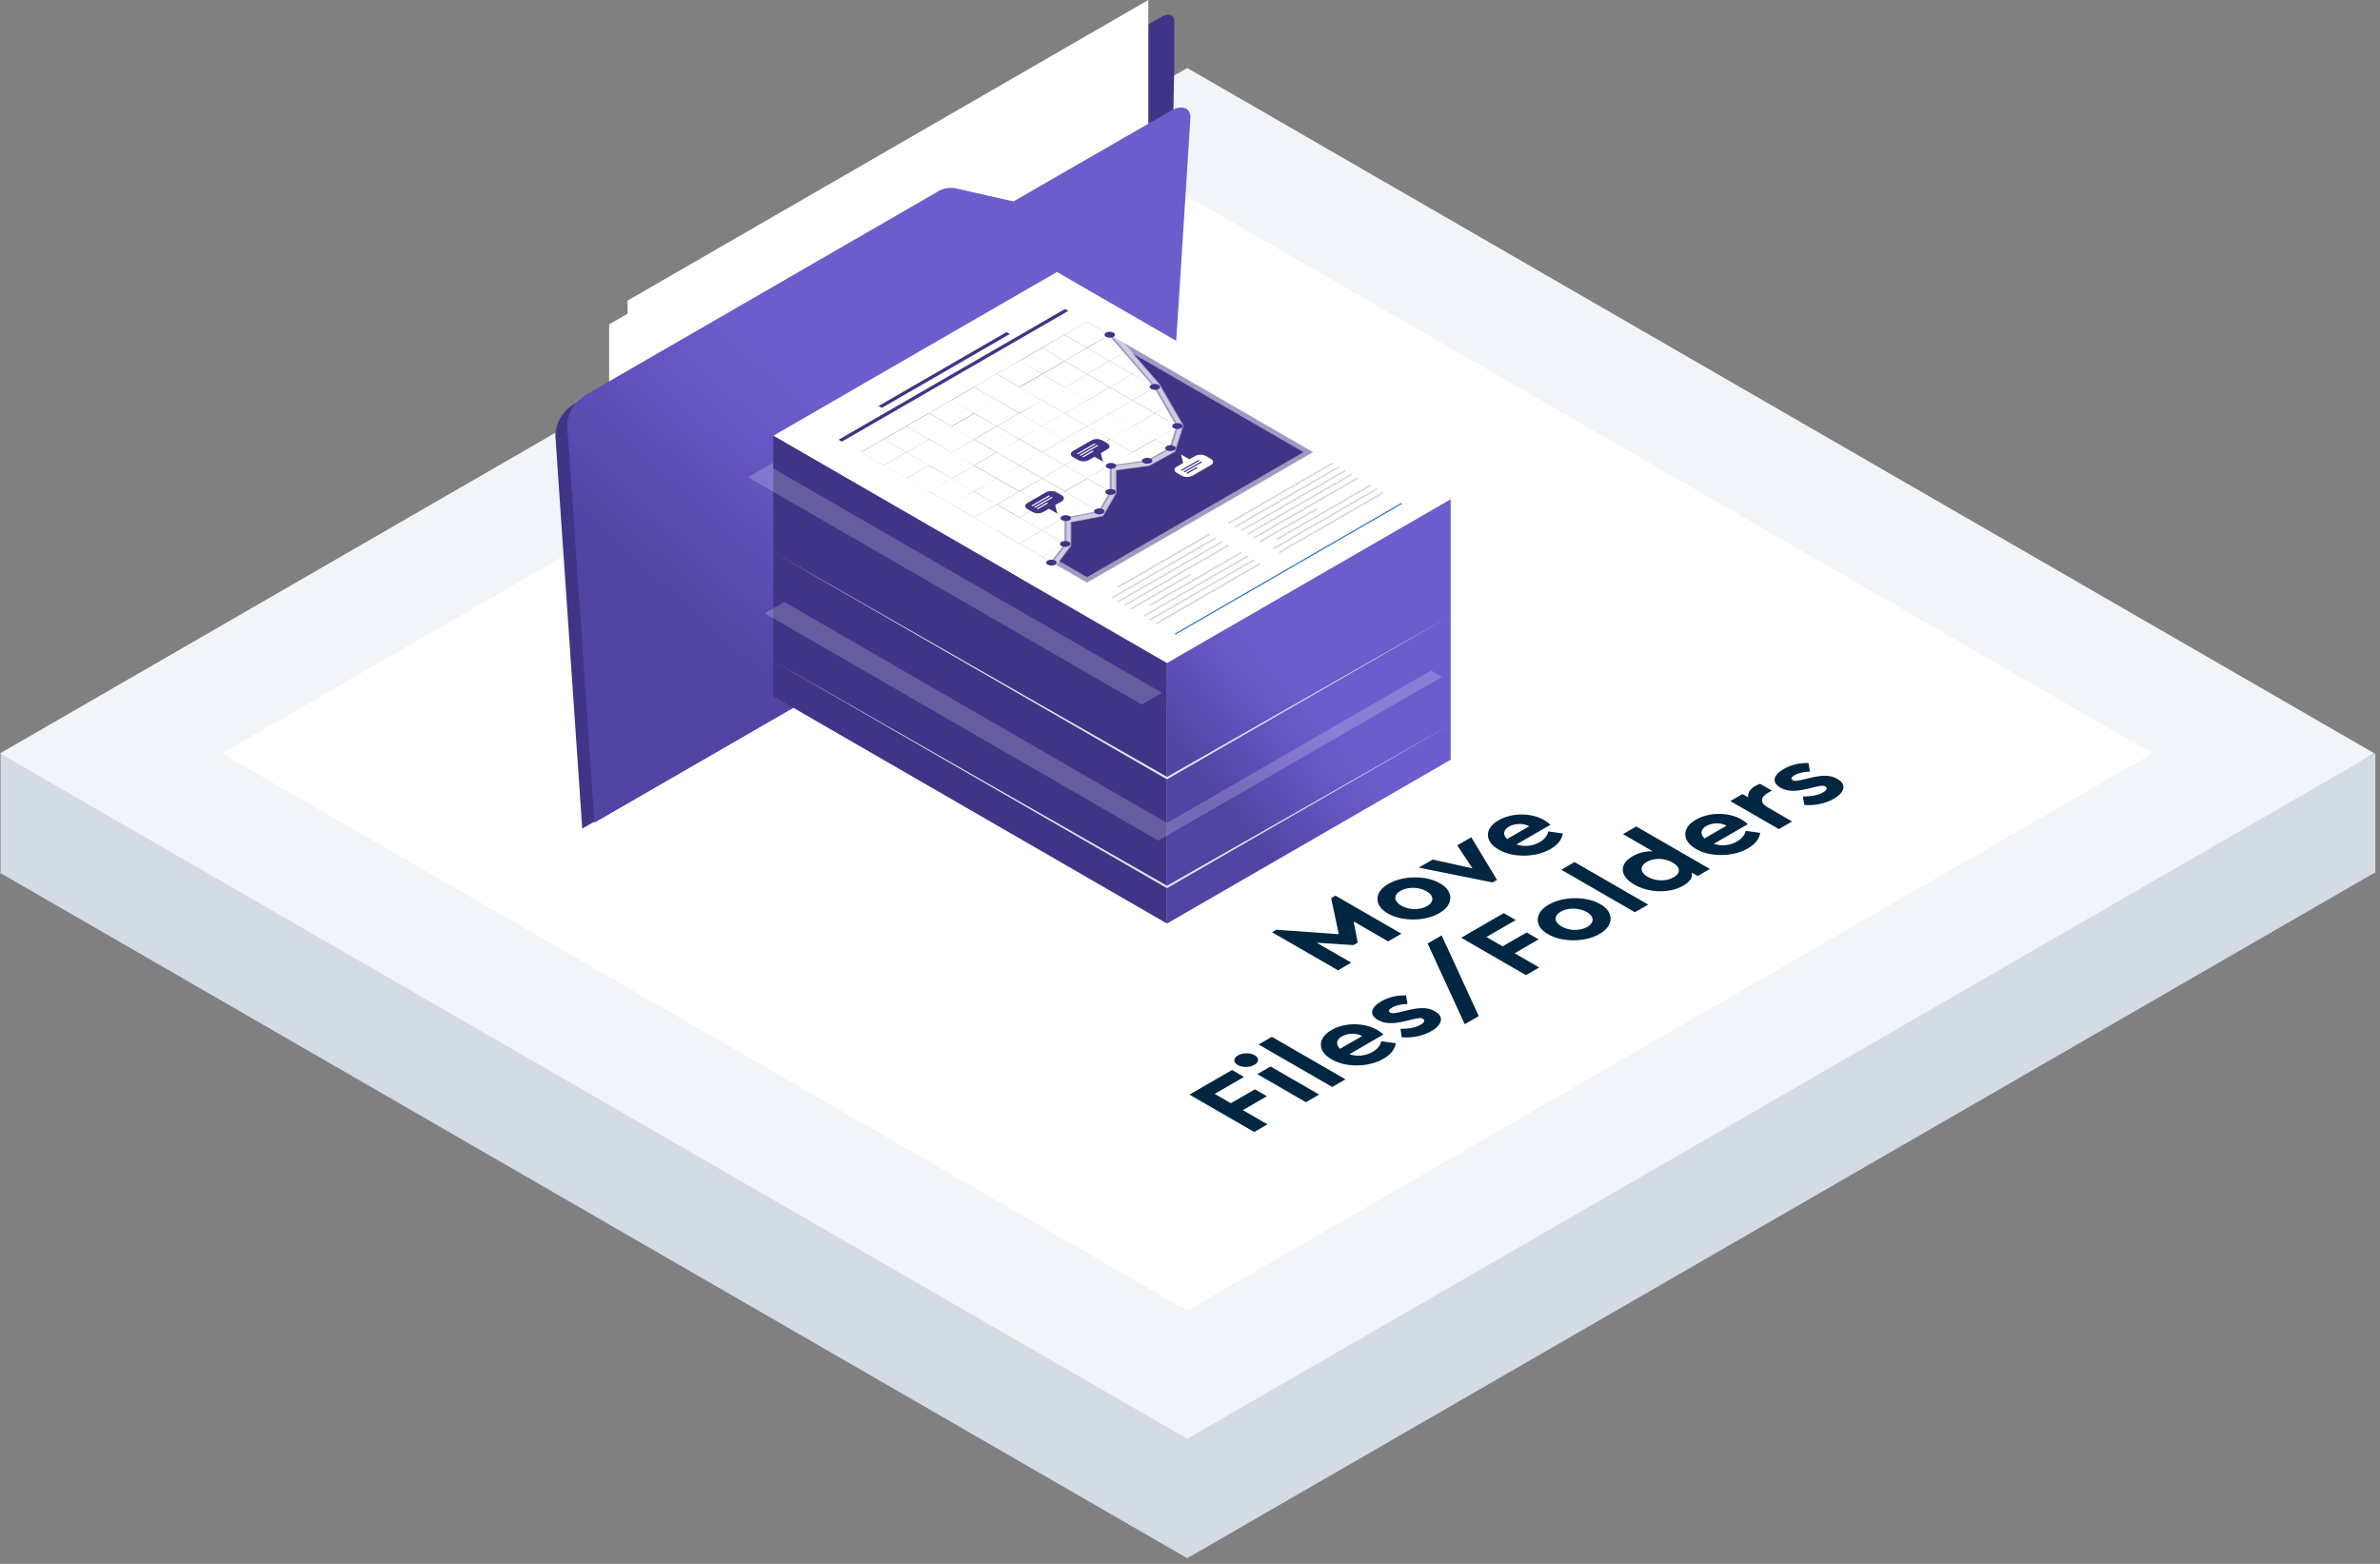 <svg width="210" height="138" viewBox="0 0 210 138" fill="none" xmlns="http://www.w3.org/2000/svg">
<rect x="0" y="0" width="210" height="138" fill="#808080" stroke="none"/>
<g clip-path="url(#clip0)">
<path d="M209.51 77.019L104.755 16.538L-0 77.019L104.755 137.499L209.51 77.019Z" fill="#D3DCE4"/>
<path d="M209.589 77.066V66.481L196.561 73.266L209.589 77.066Z" fill="#D3DCE4"/>
<path d="M0.048 77.066V66.481L13.076 73.266L0.048 77.066Z" fill="#D3DCE4"/>
<path d="M209.51 66.481L104.755 6L-0 66.481L104.755 126.961L209.51 66.481Z" fill="#F1F5F9"/>
<path d="M189.377 66.481L104.755 17.624L20.133 66.481L104.755 115.337L189.377 66.481Z" fill="white" stroke="white" stroke-width="0.543"/>
<path d="M101.844 10.829L88.122 18.747L82.924 17.586C82.377 17.51 81.822 17.64 81.365 17.95L50.733 35.622C50.238 35.893 49.82 36.284 49.517 36.759C49.214 37.235 49.036 37.779 49 38.342L49.191 41.201L51.374 73.115L101.498 44.285L103.577 11.591C103.629 10.551 102.866 10.24 101.844 10.829Z" fill="#403487"/>
<path d="M102.537 1.455L93.059 6.913C92.532 7.231 92.082 7.664 91.743 8.178L86.545 15.576L52.863 35.068C52.557 35.251 52.297 35.503 52.105 35.803C51.912 36.104 51.792 36.445 51.754 36.8L52.465 72.578L102.901 43.453L103.611 5.787V1.975C103.663 1.317 103.16 1.092 102.537 1.455Z" fill="#403487"/>
<path d="M101.324 0V42.327L55.376 68.853V26.526L101.324 0Z" fill="white"/>
<path d="M99.696 2.096V44.406L53.748 70.95V28.622L99.696 2.096Z" fill="white"/>
<path d="M105.032 10.465L102.97 42.934V43.401L52.465 72.544L50.264 40.387L50.057 37.511C50.072 37.084 50.176 36.666 50.361 36.281C50.545 35.896 50.808 35.554 51.131 35.276C51.337 35.084 51.563 34.915 51.807 34.773L82.647 16.962C83.11 16.653 83.671 16.523 84.223 16.598L89.421 17.776L103.282 9.789C104.304 9.2 105.084 9.495 105.032 10.465Z" fill="url(#paint0_linear)"/>
<path d="M102.97 42.934V43.401L52.465 72.544L50.264 40.387L50.057 37.511C50.072 37.084 50.176 36.666 50.361 36.281C50.545 35.897 50.808 35.554 51.131 35.276L102.97 42.934Z" fill="url(#paint1_linear)"/>
<path d="M128 44.058L102.968 58.51L68.228 38.453L93.26 24L128 44.058Z" fill="white"/>
<path d="M128 67.043L102.968 81.495V58.51L128 44.058V67.043Z" fill="url(#paint2_linear)"/>
<path d="M102.968 58.51V81.495L68.228 61.435V38.452L102.968 58.51Z" fill="#403487"/>
<g style="mix-blend-mode:multiply" opacity="0.1">
<g style="mix-blend-mode:multiply" opacity="0.1">
<path d="M102.969 73.658L68.228 53.687L68.227 55.576L101.623 74.933L126.033 60.835L126.267 59.164L102.969 73.658Z" fill="black"/>
</g>
</g>
<g style="mix-blend-mode:multiply" opacity="0.1">
<g style="mix-blend-mode:multiply" opacity="0.1">
<path d="M68.228 41.333V40.826V44.379L100.74 63.152L102.531 61.138L68.228 41.333Z" fill="black"/>
</g>
</g>
<path opacity="0.2" d="M68.228 41.333V40.826L66 42.111L100.74 62.171L102.531 61.138L68.228 41.333Z" fill="white"/>
<g style="mix-blend-mode:multiply">
<g style="mix-blend-mode:multiply">
<path d="M128 54.32L102.968 68.772L68.228 48.715L102.975 68.555L128 54.32Z" fill="#DEE5E9"/>
</g>
</g>
<g style="mix-blend-mode:multiply">
<g style="mix-blend-mode:multiply">
<path d="M128 63.925L102.968 78.377L68.228 58.318L102.975 78.158L128 63.925Z" fill="#DEE5E9"/>
</g>
</g>
<path opacity="0.2" d="M102.968 72.617L69.206 53.123L67.472 54.123L102.212 74.18L127.244 59.728L126.266 59.164L102.968 72.617Z" fill="white"/>
<path d="M75.958 39.899L95.915 51.422L115.873 39.899L95.915 28.377L75.958 39.899ZM97.893 29.538L95.914 30.68L93.936 29.538L95.914 28.396L97.893 29.538ZM93.914 38.74L91.936 37.598L93.914 36.456L95.891 37.598L93.914 38.74ZM95.907 37.607L97.884 38.748L95.907 39.89L93.929 38.748L95.907 37.607ZM93.914 38.748L91.936 39.89L89.959 38.748L91.936 37.607L93.914 38.748ZM93.931 38.759L95.909 39.901L93.931 41.042L91.954 39.901L93.931 38.759ZM93.914 41.051L91.936 42.193L89.959 41.051L91.936 39.909L93.914 41.051ZM93.931 41.061L95.909 42.203L93.931 43.343L91.954 42.203L93.931 41.061ZM93.947 41.051L95.924 39.909L97.901 41.051L95.924 42.193L93.947 41.051ZM97.926 41.061L99.903 42.203L97.91 43.343L95.933 42.203L97.926 41.061ZM97.941 41.051L99.919 39.909L101.896 41.051L99.919 42.193L97.941 41.051ZM97.926 41.051L95.948 39.909L97.926 38.767L99.903 39.909L97.926 41.051ZM97.941 38.757L99.919 37.615L101.896 38.757L99.919 39.899L97.941 38.757ZM97.926 38.757L95.948 37.615L97.926 36.473L99.903 37.615L97.926 38.757ZM95.931 37.605L93.954 36.463L95.931 35.321L97.908 36.463L95.931 37.605ZM93.938 36.454L91.961 35.313L93.938 34.171L95.915 35.313L93.938 36.454ZM93.921 36.463L91.943 37.605L89.966 36.463L91.943 35.321L93.921 36.463ZM91.928 37.615L89.935 38.74L87.956 37.598L89.935 36.456L91.928 37.615ZM89.933 38.766L87.956 39.907L85.956 38.748L87.933 37.607L89.933 38.766ZM89.95 38.776L91.928 39.918L89.935 41.042L87.956 39.901L89.95 38.776ZM89.933 41.068L87.956 42.21L85.956 41.051L87.933 39.909L89.933 41.068ZM89.95 41.079L91.928 42.221L89.935 43.343L87.956 42.203L89.95 41.079ZM91.943 42.229L93.921 43.371L91.943 44.513L89.966 43.371L91.943 42.229ZM93.938 43.38L95.915 44.521L93.922 45.644L91.945 44.502L93.938 43.38ZM93.954 43.371L95.931 42.229L97.908 43.371L95.931 44.513L93.954 43.371ZM97.933 43.38L99.91 44.521L97.91 45.644L95.933 44.502L97.933 43.38ZM97.948 43.371L99.925 42.229L101.903 43.371L99.925 44.513L97.948 43.371ZM99.943 42.221L101.92 41.079L103.898 42.221L101.92 43.361L99.943 42.221ZM101.938 41.068L103.915 39.926L105.892 41.068L103.915 42.21L101.938 41.068ZM101.92 41.068L99.943 39.926L101.92 38.785L103.898 39.926L101.92 41.068ZM101.938 38.774L103.915 37.633L105.892 38.774L103.915 39.916L101.938 38.774ZM101.92 38.774L99.943 37.633L101.92 36.491L103.898 37.633L101.92 38.774ZM99.925 37.622L97.948 36.48L99.925 35.339L101.903 36.48L99.925 37.622ZM97.933 36.472L95.955 35.33L97.933 34.188L99.91 35.33L97.933 36.472ZM95.938 35.319L93.96 34.178L95.938 33.036L97.915 34.178L95.938 35.319ZM93.945 34.169L91.968 33.027L93.945 31.885L95.922 33.027L93.945 34.169ZM93.928 34.178L91.95 35.319L89.973 34.178L91.95 33.036L93.928 34.178ZM91.935 35.33L89.935 36.437L87.956 35.295L89.935 34.154L91.935 35.33ZM89.94 36.48L87.963 37.622L85.956 36.446L87.933 35.304L89.94 36.48ZM87.945 37.633L85.968 38.774L83.99 37.633L85.968 36.491L87.945 37.633ZM85.952 38.783L83.975 39.925L81.977 38.748L83.954 37.607L85.952 38.783ZM85.968 38.793L87.945 39.935L85.968 41.077L83.99 39.935L85.968 38.793ZM85.952 41.086L83.975 42.227L81.977 41.051L83.954 39.909L85.952 41.086ZM85.968 41.096L87.945 42.238L85.968 43.38L83.99 42.238L85.968 41.096ZM87.963 42.246L89.94 43.388L87.963 44.53L85.956 43.354L87.963 42.246ZM89.935 43.362L91.912 44.504L89.935 45.644L87.956 44.502L89.935 43.362ZM91.928 44.514L93.905 45.656L91.928 46.798L89.95 45.656L91.928 44.514ZM93.922 45.665L95.9 46.807L93.922 47.949L91.945 46.807L93.922 45.665ZM93.938 45.656L95.915 44.514L97.893 45.656L95.915 46.798L93.938 45.656ZM97.917 45.665L99.894 46.807L97.917 47.949L95.94 46.807L97.917 45.665ZM97.933 45.656L99.91 44.514L101.887 45.656L99.91 46.798L97.933 45.656ZM99.927 44.504L101.905 43.362L103.882 44.504L101.898 45.644L99.927 44.504ZM101.922 43.354L103.899 42.212L105.877 43.354L103.899 44.495L101.922 43.354ZM103.915 42.203L105.892 41.061L107.87 42.203L105.885 43.343L103.915 42.203ZM105.91 41.051L107.887 39.909L109.864 41.051L107.887 42.193L105.91 41.051ZM105.892 41.051L103.915 39.909L105.892 38.767L107.87 39.909L105.892 41.051ZM105.91 38.757L107.887 37.615L109.864 38.757L107.887 39.899L105.91 38.757ZM105.892 38.757L103.915 37.615L105.892 36.473L107.87 37.615L105.892 38.757ZM103.899 37.605L101.922 36.463L103.899 35.321L105.877 36.463L103.899 37.605ZM101.905 36.454L99.927 35.313L101.905 34.171L103.882 35.313L101.905 36.454ZM99.91 35.302L97.933 34.16L99.91 33.019L101.887 34.16L99.91 35.302ZM97.917 34.152L95.94 33.01L97.917 31.868L99.894 33.01L97.917 34.152ZM95.922 33L93.945 31.858L95.922 30.716L97.9 31.858L95.922 33ZM93.929 31.849L91.95 30.706L93.914 29.555L95.893 30.697L93.929 31.849ZM93.912 31.858L91.935 33L89.956 31.858L91.933 30.716L93.912 31.858ZM91.919 33.01L89.935 34.135L87.956 32.991L89.933 31.849L91.919 33.01ZM89.924 34.16L87.947 35.302L85.956 34.143L87.933 33.001L89.924 34.16ZM87.93 35.313L85.952 36.454L83.975 35.311L85.952 34.169L87.93 35.313ZM85.937 36.463L83.959 37.605L81.977 36.446L83.954 35.304L85.937 36.463ZM83.942 37.615L81.965 38.757L79.987 37.614L81.963 36.472L83.942 37.615ZM81.949 38.766L79.972 39.907L77.993 38.766L79.97 37.624L81.949 38.766ZM81.965 38.776L83.942 39.918L81.965 41.06L79.987 39.918L81.965 38.776ZM81.949 41.068L79.97 42.21L77.993 41.068L79.972 39.926L81.949 41.068ZM81.965 41.079L83.942 42.221L81.965 43.362L79.987 42.221L81.965 41.079ZM83.959 42.229L85.937 43.371L83.959 44.513L81.977 43.354L83.959 42.229ZM85.952 43.38L87.93 44.521L85.945 45.644L83.968 44.504L85.952 43.38ZM87.947 44.532L89.924 45.674L87.947 46.815L85.956 45.656L87.947 44.532ZM89.935 45.665L91.912 46.807L89.935 47.949L87.956 46.807L89.935 45.665ZM91.928 46.817L93.905 47.959L91.928 49.104L89.95 47.962L91.928 46.817ZM93.922 47.968L95.9 49.109L93.922 50.251L91.945 49.104L93.922 47.968ZM93.938 47.959L95.915 46.817L97.893 47.959L95.915 49.104L93.938 47.959ZM97.917 47.968L99.894 49.109L97.917 50.251L95.933 49.104L97.917 47.968ZM97.933 47.959L99.91 46.817L101.887 47.959L99.903 49.104L97.933 47.959ZM99.927 46.807L101.905 45.665L103.882 46.807L101.905 47.949L99.927 46.807ZM101.922 45.656L103.899 44.514L105.875 45.656L103.898 46.798L101.922 45.656ZM103.915 44.504L105.892 43.362L107.87 44.504L105.885 45.644L103.915 44.504ZM105.91 43.354L107.887 42.212L109.864 43.354L107.887 44.495L105.91 43.354ZM107.903 42.203L109.88 41.061L111.857 42.202L109.88 43.343L107.903 42.203ZM109.897 41.051L111.875 39.909L113.852 41.051L111.875 42.193L109.897 41.051ZM109.88 41.051L107.903 39.909L109.88 38.767L111.859 39.909L109.88 41.051ZM109.897 38.757L111.875 37.615L113.852 38.757L111.875 39.899L109.897 38.757ZM109.88 38.757L107.903 37.615L109.882 36.472L111.859 37.614L109.88 38.757ZM107.887 37.605L105.91 36.463L107.887 35.321L109.864 36.463L107.887 37.605ZM105.892 36.454L103.915 35.313L105.892 34.171L107.871 35.313L105.892 36.454ZM103.899 35.302L101.922 34.16L103.899 33.019L105.877 34.16L103.899 35.302ZM101.905 34.152L99.927 33.01L101.905 31.868L103.882 33.01L101.905 34.152ZM99.91 33L97.933 31.858L99.912 30.716L101.889 31.858L99.91 33ZM97.917 31.849L95.94 30.707L97.91 29.555L99.888 30.697L97.917 31.849ZM77.975 38.769L79.954 39.913L77.977 41.054L75.998 39.911L77.975 38.769ZM93.945 50.274L95.922 49.132L97.9 50.274L95.922 51.416L93.945 50.274ZM113.868 41.053L111.892 39.913L113.869 38.769L115.847 39.911L113.868 41.053Z" fill="#889AA5"/>
<path d="M95.915 51.412L92.825 49.618L94.017 48.014V45.712L97.008 45.136L98.005 43.409V41.106L101.233 40.667L103.278 39.546L103.892 37.596L101.897 34.143L97.91 29.538L115.855 39.899L95.915 51.412Z" fill="#403487"/>
<path d="M95.915 51.412L92.825 49.618L94.017 48.014V45.712L97.008 45.136L98.005 43.409V41.106L101.233 40.667L103.278 39.546L103.892 37.596L101.897 34.143L97.91 29.538L115.855 39.899L95.915 51.412Z" stroke="white" stroke-opacity="0.5" stroke-width="0.838"/>
<path d="M92.858 49.67L92.689 49.627L93.924 48.002V45.672L96.934 45.092L97.911 43.4V41.063L101.188 40.618L103.191 39.518L103.795 37.599L101.811 34.164L97.825 29.562L97.993 29.513L101.986 34.126L103.987 37.593L103.364 39.572L101.28 40.717L98.098 41.148V43.417L97.081 45.179L94.111 45.749V48.025L92.858 49.67Z" fill="#403487"/>
<path d="M92.858 49.67L92.689 49.627L93.924 48.002V45.672L96.934 45.092L97.911 43.4V41.063L101.188 40.618L103.191 39.518L103.795 37.599L101.811 34.164L97.825 29.562L97.993 29.513L101.986 34.126L103.987 37.593L103.364 39.572L101.28 40.717L98.098 41.148V43.417L97.081 45.179L94.111 45.749V48.025L92.858 49.67Z" stroke="white" stroke-opacity="0.5" stroke-width="0.838"/>
<path d="M98.239 29.351C98.139 29.3 98.028 29.273 97.916 29.273C97.804 29.273 97.693 29.3 97.594 29.351C97.555 29.364 97.52 29.389 97.496 29.423C97.472 29.456 97.46 29.497 97.46 29.538C97.46 29.579 97.472 29.619 97.496 29.653C97.52 29.686 97.555 29.712 97.594 29.725C97.694 29.775 97.804 29.801 97.916 29.801C98.028 29.801 98.139 29.775 98.239 29.725C98.278 29.712 98.312 29.686 98.336 29.653C98.36 29.619 98.373 29.579 98.373 29.538C98.373 29.497 98.36 29.456 98.336 29.423C98.312 29.389 98.278 29.364 98.239 29.351Z" fill="#403487"/>
<path d="M101.898 34.406C102.15 34.406 102.354 34.288 102.354 34.143C102.354 33.998 102.15 33.88 101.898 33.88C101.645 33.88 101.441 33.998 101.441 34.143C101.441 34.288 101.645 34.406 101.898 34.406Z" fill="#403487"/>
<path d="M104.214 37.409C104.114 37.359 104.004 37.333 103.892 37.333C103.78 37.333 103.669 37.359 103.569 37.409C103.53 37.423 103.496 37.448 103.472 37.481C103.448 37.515 103.435 37.555 103.435 37.596C103.435 37.638 103.448 37.678 103.472 37.711C103.496 37.745 103.53 37.77 103.569 37.783C103.669 37.834 103.78 37.861 103.892 37.861C104.004 37.861 104.115 37.834 104.214 37.783C104.254 37.77 104.287 37.745 104.312 37.711C104.336 37.678 104.349 37.638 104.349 37.596C104.349 37.555 104.336 37.515 104.312 37.481C104.287 37.448 104.254 37.423 104.214 37.409Z" fill="#403487"/>
<path d="M103.602 39.356C103.502 39.305 103.391 39.279 103.279 39.279C103.167 39.279 103.056 39.305 102.956 39.356C102.917 39.369 102.883 39.394 102.859 39.428C102.835 39.461 102.822 39.501 102.822 39.542C102.822 39.584 102.835 39.624 102.859 39.657C102.883 39.691 102.917 39.716 102.956 39.729C103.056 39.781 103.167 39.807 103.279 39.807C103.391 39.807 103.502 39.781 103.602 39.729C103.641 39.716 103.675 39.691 103.699 39.657C103.723 39.624 103.736 39.584 103.736 39.542C103.736 39.501 103.723 39.461 103.699 39.428C103.675 39.394 103.641 39.369 103.602 39.356Z" fill="#403487"/>
<path d="M101.546 40.475C101.447 40.424 101.336 40.397 101.224 40.397C101.112 40.397 101.001 40.424 100.901 40.475C100.862 40.488 100.828 40.513 100.804 40.547C100.78 40.58 100.767 40.62 100.767 40.662C100.767 40.703 100.78 40.743 100.804 40.777C100.828 40.81 100.862 40.835 100.901 40.849C101.001 40.899 101.112 40.925 101.224 40.925C101.336 40.925 101.446 40.899 101.546 40.849C101.586 40.835 101.62 40.81 101.644 40.777C101.668 40.743 101.681 40.703 101.681 40.662C101.681 40.62 101.668 40.58 101.644 40.547C101.62 40.513 101.586 40.488 101.546 40.475Z" fill="#403487"/>
<path d="M98.351 40.923C98.251 40.872 98.14 40.846 98.027 40.846C97.915 40.846 97.804 40.872 97.704 40.923C97.665 40.936 97.631 40.961 97.607 40.995C97.583 41.028 97.57 41.068 97.57 41.11C97.57 41.151 97.583 41.191 97.607 41.225C97.631 41.258 97.665 41.283 97.704 41.297C97.804 41.347 97.915 41.373 98.027 41.373C98.14 41.373 98.251 41.347 98.351 41.297C98.39 41.283 98.424 41.258 98.448 41.225C98.472 41.191 98.485 41.151 98.485 41.11C98.485 41.068 98.472 41.028 98.448 40.995C98.424 40.961 98.39 40.936 98.351 40.923Z" fill="#403487"/>
<path d="M98.317 43.222C98.217 43.171 98.106 43.144 97.993 43.144C97.881 43.144 97.77 43.171 97.67 43.222C97.631 43.235 97.597 43.261 97.573 43.294C97.549 43.328 97.536 43.368 97.536 43.409C97.536 43.45 97.549 43.49 97.573 43.524C97.597 43.557 97.631 43.583 97.67 43.596C97.77 43.646 97.881 43.672 97.993 43.672C98.106 43.672 98.216 43.646 98.317 43.596C98.356 43.583 98.39 43.557 98.414 43.524C98.438 43.49 98.451 43.45 98.451 43.409C98.451 43.368 98.438 43.328 98.414 43.294C98.39 43.261 98.356 43.235 98.317 43.222Z" fill="#403487"/>
<path d="M97.315 44.94C97.215 44.889 97.104 44.862 96.992 44.862C96.879 44.862 96.768 44.889 96.668 44.94C96.629 44.953 96.594 44.978 96.57 45.011C96.546 45.044 96.533 45.085 96.533 45.126C96.533 45.167 96.546 45.208 96.57 45.241C96.594 45.275 96.629 45.299 96.668 45.312C96.768 45.363 96.879 45.39 96.992 45.39C97.104 45.39 97.215 45.363 97.315 45.312C97.354 45.299 97.388 45.275 97.413 45.241C97.437 45.208 97.45 45.167 97.45 45.126C97.45 45.085 97.437 45.044 97.413 45.011C97.388 44.978 97.354 44.953 97.315 44.94Z" fill="#403487"/>
<path d="M94.36 45.537C94.26 45.486 94.149 45.459 94.036 45.459C93.924 45.459 93.813 45.486 93.713 45.537C93.674 45.55 93.639 45.574 93.615 45.608C93.591 45.641 93.578 45.681 93.578 45.723C93.578 45.764 93.591 45.804 93.615 45.838C93.639 45.871 93.674 45.896 93.713 45.909C93.813 45.96 93.924 45.987 94.036 45.987C94.149 45.987 94.26 45.96 94.36 45.909C94.399 45.896 94.433 45.871 94.458 45.838C94.482 45.804 94.495 45.764 94.495 45.723C94.495 45.681 94.482 45.641 94.458 45.608C94.433 45.574 94.399 45.55 94.36 45.537Z" fill="#403487"/>
<path d="M94.31 47.81C94.21 47.759 94.099 47.732 93.986 47.732C93.874 47.732 93.763 47.759 93.663 47.81C93.623 47.823 93.589 47.848 93.565 47.881C93.54 47.914 93.527 47.955 93.527 47.996C93.527 48.037 93.54 48.078 93.565 48.111C93.589 48.145 93.623 48.169 93.663 48.182C93.763 48.233 93.874 48.26 93.986 48.26C94.099 48.26 94.21 48.233 94.31 48.182C94.349 48.169 94.383 48.145 94.407 48.111C94.432 48.078 94.445 48.037 94.445 47.996C94.445 47.955 94.432 47.914 94.407 47.881C94.383 47.848 94.349 47.823 94.31 47.81Z" fill="#403487"/>
<path d="M93.097 49.462C92.997 49.411 92.886 49.384 92.774 49.384C92.661 49.384 92.55 49.411 92.45 49.462C92.411 49.475 92.377 49.5 92.352 49.533C92.328 49.567 92.315 49.607 92.315 49.648C92.315 49.689 92.328 49.73 92.352 49.763C92.377 49.797 92.411 49.821 92.45 49.834C92.55 49.885 92.661 49.912 92.774 49.912C92.886 49.912 92.997 49.885 93.097 49.834C93.136 49.821 93.171 49.797 93.195 49.763C93.219 49.73 93.233 49.689 93.233 49.648C93.233 49.607 93.219 49.567 93.195 49.533C93.171 49.5 93.136 49.475 93.097 49.462Z" fill="#403487"/>
<path d="M96.314 38.854L94.677 39.798C94.421 39.946 94.421 40.188 94.677 40.335L95.135 40.599C95.279 40.673 95.439 40.711 95.601 40.711C95.763 40.711 95.922 40.673 96.066 40.599L96.576 40.305L97.313 40.731L97.128 39.985L97.703 39.655C97.959 39.508 97.959 39.266 97.703 39.118L97.244 38.854C97.1 38.781 96.941 38.742 96.779 38.742C96.617 38.742 96.458 38.781 96.314 38.854Z" fill="#403487"/>
<path d="M96.682 39.191L95.132 40.086L95.024 40.023L96.575 39.129L96.682 39.191Z" fill="#EEF5F9"/>
<path d="M96.912 39.325L95.362 40.219L95.254 40.157L96.805 39.262L96.912 39.325Z" fill="#EEF5F9"/>
<path d="M96.51 39.821L95.592 40.352L95.484 40.29L96.403 39.76L96.51 39.821Z" fill="#EEF5F9"/>
<path d="M105.212 41.98L106.849 41.035C107.105 40.887 107.105 40.646 106.849 40.497L106.39 40.233C106.246 40.16 106.086 40.123 105.925 40.123C105.763 40.123 105.604 40.16 105.459 40.233L104.949 40.529L104.212 40.108L104.397 40.852L103.823 41.182C103.567 41.331 103.567 41.574 103.823 41.721L104.281 41.985C104.426 42.057 104.586 42.094 104.747 42.093C104.909 42.092 105.068 42.053 105.212 41.98Z" fill="white"/>
<path d="M105.851 40.648L104.301 41.542L104.193 41.482L105.745 40.586L105.851 40.648Z" fill="#403487"/>
<path d="M106.083 40.781L104.533 41.675L104.425 41.615L105.975 40.719L106.083 40.781Z" fill="#403487"/>
<path d="M105.681 41.279L104.763 41.809L104.655 41.748L105.574 41.217L105.681 41.279Z" fill="#403487"/>
<path d="M92.291 43.44L90.656 44.385C90.4 44.532 90.4 44.774 90.656 44.921L91.114 45.186C91.258 45.259 91.418 45.297 91.58 45.297C91.742 45.297 91.901 45.259 92.045 45.186L92.555 44.892L93.292 45.317L93.107 44.573L93.68 44.241C93.936 44.094 93.936 43.852 93.68 43.705L93.222 43.44C93.077 43.367 92.918 43.329 92.756 43.329C92.594 43.329 92.435 43.367 92.291 43.44Z" fill="#403487"/>
<path d="M92.661 43.777L91.111 44.672L91.003 44.609L92.553 43.715L92.661 43.777Z" fill="#EEF5F9"/>
<path d="M92.891 43.909L91.341 44.805L91.234 44.743L92.784 43.848L92.891 43.909Z" fill="#EEF5F9"/>
<path d="M92.49 44.407L91.571 44.938L91.464 44.876L92.382 44.347L92.49 44.407Z" fill="#EEF5F9"/>
<path d="M88.819 29.302L77.518 35.828L77.809 35.994L89.109 29.47L88.819 29.302Z" fill="#403487"/>
<path d="M93.974 27.266L73.991 38.804L74.28 38.971L94.265 27.432L93.974 27.266Z" fill="#403487"/>
<path d="M123.626 44.386L103.643 55.924L103.745 55.983L123.73 44.445L123.626 44.386Z" fill="#2A71C9"/>
<g style="mix-blend-mode:multiply" opacity="0.5">
<g style="mix-blend-mode:multiply" opacity="0.5">
<path d="M106.664 47.097L98.566 51.772L98.696 51.867L106.794 47.191L106.664 47.097Z" fill="#586770"/>
</g>
</g>
<g style="mix-blend-mode:multiply" opacity="0.5">
<g style="mix-blend-mode:multiply" opacity="0.5">
<path d="M117.512 40.833L108.336 46.132L108.463 46.227L117.64 40.928L117.512 40.833Z" fill="#586770"/>
</g>
</g>
<g style="mix-blend-mode:multiply" opacity="0.5">
<g style="mix-blend-mode:multiply" opacity="0.5">
<path d="M107.223 47.419L98.045 52.718L98.173 52.813L107.351 47.516L107.223 47.419Z" fill="#586770"/>
</g>
</g>
<g style="mix-blend-mode:multiply" opacity="0.5">
<g style="mix-blend-mode:multiply" opacity="0.5">
<path d="M118.071 41.155L108.896 46.454L109.022 46.551L118.199 41.252L118.071 41.155Z" fill="#586770"/>
</g>
</g>
<g style="mix-blend-mode:multiply" opacity="0.5">
<g style="mix-blend-mode:multiply" opacity="0.5">
<path d="M107.781 47.743L98.606 53.042L98.732 53.137L107.909 47.838L107.781 47.743Z" fill="#586770"/>
</g>
</g>
<g style="mix-blend-mode:multiply" opacity="0.5">
<g style="mix-blend-mode:multiply" opacity="0.5">
<path d="M118.632 41.478L109.455 46.777L109.581 46.873L118.759 41.574L118.632 41.478Z" fill="#586770"/>
</g>
</g>
<g style="mix-blend-mode:multiply" opacity="0.5">
<g style="mix-blend-mode:multiply" opacity="0.5">
<path d="M108.34 48.065L99.164 53.364L99.29 53.46L108.468 48.161L108.34 48.065Z" fill="#586770"/>
</g>
</g>
<g style="mix-blend-mode:multiply" opacity="0.5">
<g style="mix-blend-mode:multiply" opacity="0.5">
<path d="M119.191 41.8L110.013 47.099L110.141 47.196L119.317 41.897L119.191 41.8Z" fill="#586770"/>
</g>
</g>
<g style="mix-blend-mode:multiply" opacity="0.5">
<g style="mix-blend-mode:multiply" opacity="0.5">
<path d="M105.008 50.635L99.714 53.692L99.849 53.782L105.144 50.725L105.008 50.635Z" fill="#586770"/>
</g>
</g>
<g style="mix-blend-mode:multiply" opacity="0.5">
<g style="mix-blend-mode:multiply" opacity="0.5">
<path d="M119.749 42.123L110.572 47.422L110.7 47.518L119.877 42.22L119.749 42.123Z" fill="#586770"/>
</g>
</g>
<g style="mix-blend-mode:multiply" opacity="0.5">
<g style="mix-blend-mode:multiply" opacity="0.5">
<path d="M109.459 48.711L101.368 53.382L101.498 53.476L109.587 48.805L109.459 48.711Z" fill="#586770"/>
</g>
</g>
<g style="mix-blend-mode:multiply" opacity="0.5">
<g style="mix-blend-mode:multiply" opacity="0.5">
<path d="M116.168 44.836L111.122 47.749L111.258 47.841L116.303 44.928L116.168 44.836Z" fill="#586770"/>
</g>
</g>
<g style="mix-blend-mode:multiply" opacity="0.5">
<g style="mix-blend-mode:multiply" opacity="0.5">
<path d="M110.019 49.033L100.841 54.332L100.967 54.427L110.145 49.128L110.019 49.033Z" fill="#586770"/>
</g>
</g>
<g style="mix-blend-mode:multiply" opacity="0.5">
<g style="mix-blend-mode:multiply" opacity="0.5">
<path d="M120.867 42.769L112.564 47.563L112.694 47.658L120.997 42.864L120.867 42.769Z" fill="#586770"/>
</g>
</g>
<g style="mix-blend-mode:multiply" opacity="0.5">
<g style="mix-blend-mode:multiply" opacity="0.5">
<path d="M110.577 49.357L101.399 54.656L101.527 54.751L110.703 49.452L110.577 49.357Z" fill="#586770"/>
</g>
</g>
<g style="mix-blend-mode:multiply" opacity="0.5">
<g style="mix-blend-mode:multiply" opacity="0.5">
<path d="M121.426 43.092L112.249 48.391L112.377 48.486L121.554 43.188L121.426 43.092Z" fill="#586770"/>
</g>
</g>
<g style="mix-blend-mode:multiply" opacity="0.5">
<g style="mix-blend-mode:multiply" opacity="0.5">
<path d="M111.136 49.678L101.958 54.977L102.087 55.073L111.264 49.775L111.136 49.678Z" fill="#586770"/>
</g>
</g>
<g style="mix-blend-mode:multiply" opacity="0.5">
<g style="mix-blend-mode:multiply" opacity="0.5">
<path d="M121.985 43.414L112.809 48.713L112.935 48.808L122.113 43.511L121.985 43.414Z" fill="#586770"/>
</g>
</g>
<path d="M117.453 79.253L118.129 82.433L112.621 82.043L112.24 82.263L118.06 85.623L119.229 84.948L116.18 83.188L119.419 83.398L119.8 83.178L119.437 81.308L122.485 83.068L123.654 82.393L117.834 79.033L117.453 79.253ZM122.459 80.604C123.654 81.324 125.758 81.319 126.988 80.579C128.27 79.869 128.304 78.639 127.057 77.949C125.862 77.229 123.758 77.254 122.519 77.989C121.238 78.699 121.212 79.914 122.459 80.604ZM125.871 78.644C126.538 79.029 126.555 79.589 125.923 79.954C125.273 80.329 124.321 80.309 123.654 79.924C122.97 79.529 122.935 78.979 123.585 78.604C124.217 78.239 125.204 78.259 125.871 78.644ZM128.58 74.599L129.923 76.624L126.415 75.849L125.186 76.559L131.698 77.869L132.088 77.644L129.819 73.884L128.58 74.599ZM136.808 72.779C136.644 72.624 136.453 72.484 136.245 72.364C135.128 71.719 133.422 71.694 132.236 72.379C130.971 73.079 130.971 74.269 132.236 74.969C133.448 75.699 135.526 75.689 136.826 74.909C137.458 74.544 137.813 74.089 137.899 73.549L136.618 73.369C136.531 73.749 136.28 74.064 135.856 74.309C135.232 74.669 134.487 74.749 133.803 74.514L136.808 72.779ZM132.98 74.039C132.582 73.659 132.643 73.234 133.136 72.949C133.647 72.654 134.392 72.614 134.929 72.914L132.98 74.039ZM110.668 99.891L111.837 99.216L109.663 97.961L111.785 96.736L110.729 96.126L108.607 97.351L107.178 96.526L109.767 95.031L108.711 94.421L104.952 96.591L110.668 99.891ZM115.225 97.26L116.394 96.585L112.107 94.11L110.938 94.785L115.225 97.26ZM109.214 93.98C109.621 94.215 110.262 94.205 110.678 93.965C111.094 93.725 111.12 93.35 110.713 93.115C110.297 92.875 109.647 92.89 109.232 93.13C108.816 93.37 108.799 93.74 109.214 93.98ZM117.55 95.918L118.72 95.243L112.224 91.493L111.055 92.168L117.55 95.918ZM122.067 91.29C121.903 91.135 121.712 90.995 121.504 90.875C120.387 90.23 118.681 90.205 117.495 90.89C116.23 91.59 116.23 92.78 117.495 93.48C118.707 94.21 120.785 94.2 122.084 93.42C122.717 93.055 123.072 92.6 123.158 92.06L121.877 91.88C121.79 92.26 121.539 92.575 121.115 92.82C120.491 93.18 119.746 93.26 119.062 93.025L122.067 91.29ZM118.239 92.55C117.841 92.17 117.902 91.745 118.395 91.46C118.906 91.165 119.651 91.125 120.188 91.425L118.239 92.55ZM123.69 91.533C124.599 91.608 125.543 91.423 126.296 90.988C126.781 90.708 127.058 90.408 127.128 90.088C127.206 89.763 127.024 89.478 126.599 89.233C125.967 88.868 125.257 88.888 124.088 89.173L123.499 89.313C123.023 89.428 122.832 89.448 122.668 89.353C122.468 89.238 122.538 89.078 122.824 88.913C123.179 88.708 123.638 88.603 124.192 88.593L124.062 87.838C123.248 87.818 122.52 87.988 121.88 88.358C120.944 88.898 120.78 89.543 121.585 90.008C122.217 90.373 122.953 90.358 124.062 90.088L124.711 89.933C125.17 89.828 125.361 89.798 125.543 89.903C125.777 90.038 125.664 90.243 125.352 90.423C124.928 90.668 124.33 90.793 123.568 90.783L123.69 91.533ZM129.241 90.378L130.48 89.663L127.206 82.543L125.968 83.258L129.241 90.378ZM134.644 86.048L135.813 85.373L133.64 84.118L135.762 82.893L134.705 82.283L132.583 83.508L131.154 82.683L133.744 81.188L132.687 80.578L128.929 82.748L134.644 86.048ZM136.599 82.439C137.794 83.159 139.899 83.154 141.129 82.415C142.41 81.704 142.445 80.475 141.198 79.784C140.003 79.064 137.898 79.09 136.66 79.825C135.378 80.534 135.352 81.749 136.599 82.439ZM140.011 80.48C140.678 80.865 140.696 81.424 140.063 81.79C139.414 82.165 138.461 82.144 137.794 81.76C137.11 81.365 137.076 80.814 137.725 80.439C138.357 80.075 139.345 80.094 140.011 80.48ZM144.258 80.498L145.428 79.823L138.932 76.073L137.763 76.748L144.258 80.498ZM143.207 73.605L145.831 75.12C145.181 75.105 144.584 75.25 144.038 75.565C142.843 76.255 142.912 77.315 144.203 78.06C145.493 78.805 147.329 78.845 148.524 78.155C149.113 77.815 149.39 77.395 149.269 76.995L149.797 77.3L150.871 76.68L144.376 72.93L143.207 73.605ZM147.58 76.11C148.351 76.555 148.264 77.075 147.675 77.415C147.043 77.78 146.099 77.785 145.38 77.37C144.679 76.965 144.688 76.41 145.311 76.05C145.9 75.71 146.818 75.67 147.58 76.11ZM154.222 72.725C154.057 72.57 153.867 72.43 153.659 72.31C152.542 71.665 150.836 71.64 149.649 72.325C148.385 73.025 148.385 74.215 149.649 74.915C150.862 75.645 152.94 75.635 154.239 74.855C154.871 74.49 155.226 74.035 155.313 73.495L154.031 73.315C153.945 73.695 153.693 74.01 153.269 74.255C152.646 74.615 151.901 74.695 151.217 74.46L154.222 72.725ZM150.394 73.985C149.996 73.605 150.056 73.18 150.55 72.895C151.061 72.6 151.806 72.56 152.342 72.86L150.394 73.985ZM155.307 69.169C155.16 69.214 155.021 69.274 154.874 69.359C154.398 69.634 154.19 69.994 154.259 70.364L153.748 70.069L152.674 70.689L156.961 73.164L158.13 72.489L155.991 71.254C155.255 70.829 155.325 70.349 156.026 69.944L156.338 69.764L155.307 69.169ZM159.202 71.03C160.111 71.105 161.055 70.92 161.808 70.485C162.293 70.205 162.57 69.905 162.64 69.585C162.718 69.26 162.536 68.975 162.112 68.73C161.479 68.365 160.769 68.385 159.6 68.67L159.011 68.81C158.535 68.925 158.344 68.945 158.18 68.85C157.981 68.735 158.05 68.575 158.336 68.41C158.691 68.205 159.15 68.1 159.704 68.09L159.574 67.335C158.76 67.315 158.033 67.485 157.392 67.855C156.456 68.395 156.292 69.04 157.097 69.505C157.729 69.87 158.466 69.855 159.574 69.585L160.224 69.43C160.683 69.325 160.873 69.295 161.055 69.4C161.289 69.535 161.176 69.74 160.864 69.92C160.44 70.165 159.843 70.29 159.08 70.28L159.202 71.03Z" fill="#002642"/>
</g>
<defs>
<linearGradient id="paint0_linear" x1="69.24" y1="62.133" x2="83.994" y2="45.817" gradientUnits="userSpaceOnUse">
<stop stop-color="#5144A3"/>
<stop offset="0.544" stop-color="#6152BD"/>
<stop offset="1" stop-color="#6C5DCC"/>
</linearGradient>
<linearGradient id="paint1_linear" x1="69.24" y1="62.133" x2="83.994" y2="45.817" gradientUnits="userSpaceOnUse">
<stop stop-color="#5144A3"/>
<stop offset="0.544" stop-color="#6152BD"/>
<stop offset="1" stop-color="#6C5DCC"/>
</linearGradient>
<linearGradient id="paint2_linear" x1="111.703" y1="75.314" x2="120.388" y2="67.948" gradientUnits="userSpaceOnUse">
<stop stop-color="#5144A3"/>
<stop offset="0.544" stop-color="#6152BD"/>
<stop offset="1" stop-color="#6C5DCC"/>
</linearGradient>
<clipPath id="clip0">
<rect width="210" height="138" fill="white"/>
</clipPath>
</defs>
</svg>

